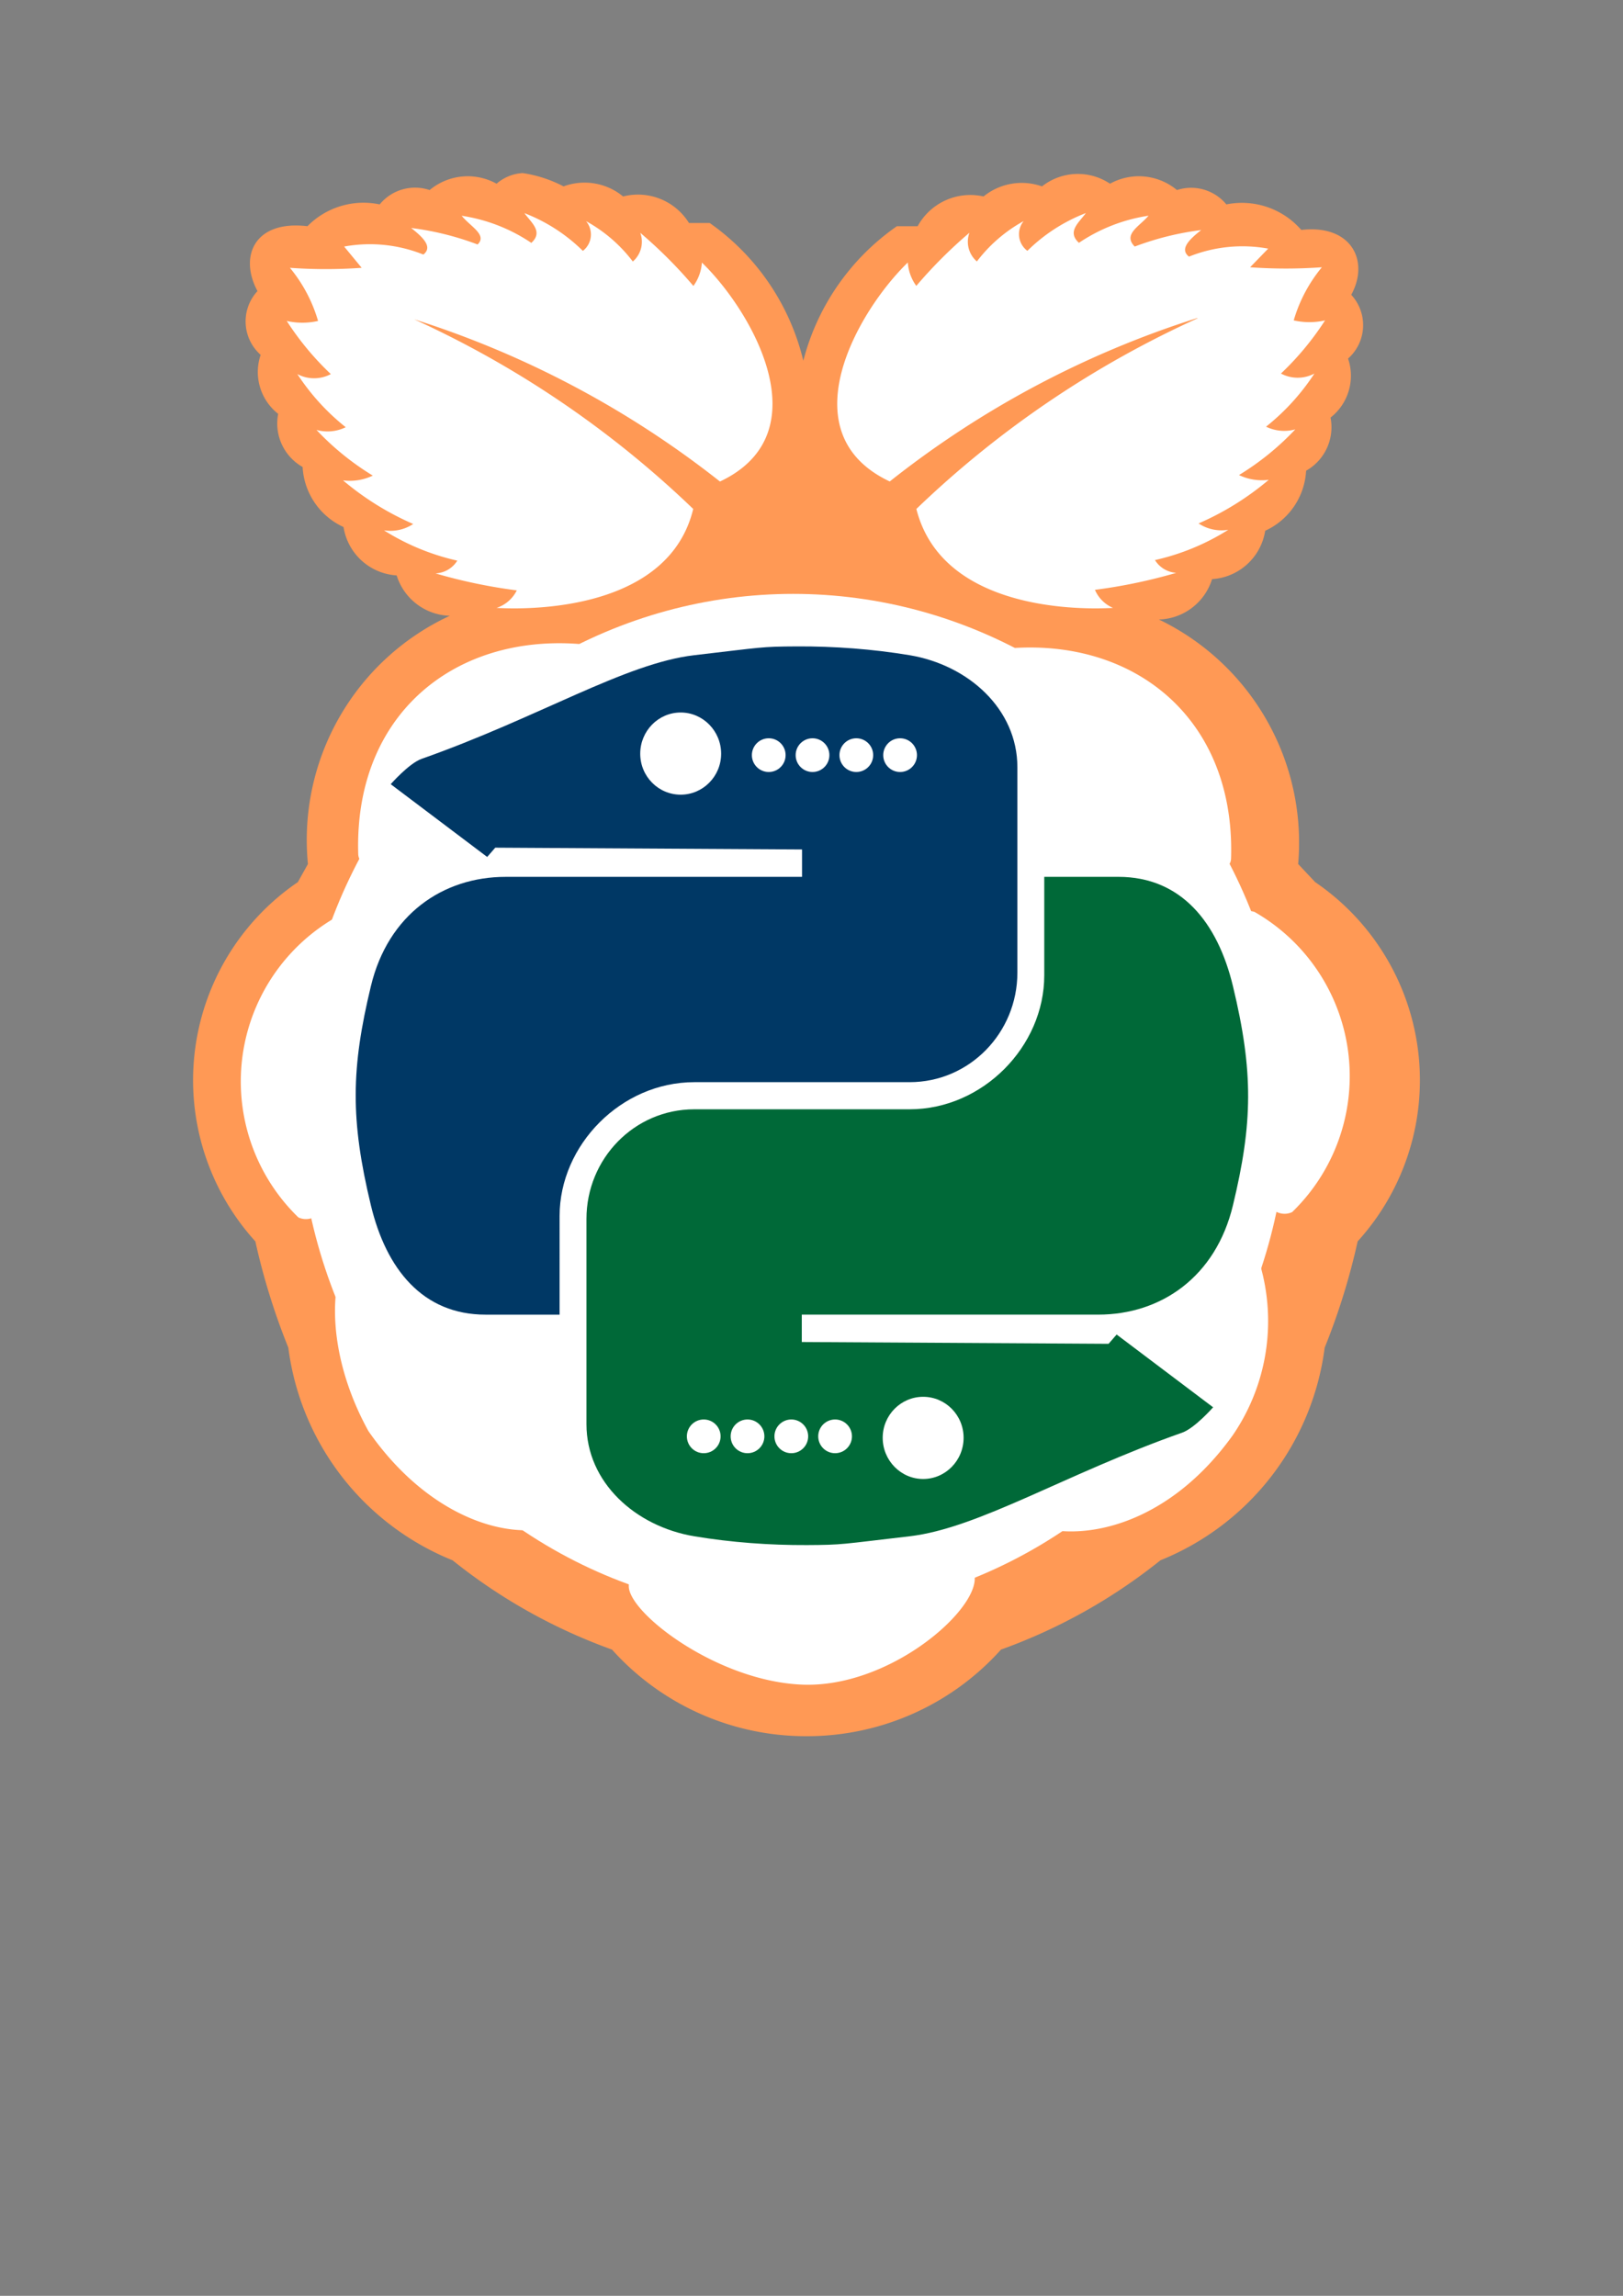 <?xml version="1.0" encoding="UTF-8" standalone="no"?>
<svg
   xmlns:osb="http://www.openswatchbook.org/uri/2009/osb"
   xmlns:dc="http://purl.org/dc/elements/1.1/"
   xmlns:cc="http://creativecommons.org/ns#"
   xmlns:rdf="http://www.w3.org/1999/02/22-rdf-syntax-ns#"
   xmlns:svg="http://www.w3.org/2000/svg"
   xmlns="http://www.w3.org/2000/svg"
   xmlns:xlink="http://www.w3.org/1999/xlink"
   height="297mm"
   width="210mm"
   id="svg2"
   version="1.0">
  <rect width="100%" height="100%" fill="#808080" stroke="none"/>
  <defs
     id="defs4">
    <linearGradient
       id="linearGradient1712">
      <stop
         id="stop1708"
         offset="0"
         style="stop-color:#006938;stop-opacity:1" />
      <stop
         id="stop1710"
         offset="1"
         style="stop-color:#7fb49b;stop-opacity:1" />
    </linearGradient>
    <linearGradient
       id="linearGradient1340">
      <stop
         id="stop1336"
         offset="0"
         style="stop-color:#00b5d1;stop-opacity:1" />
      <stop
         id="stop1338"
         offset="1"
         style="stop-color:#003865;stop-opacity:1" />
    </linearGradient>
    <linearGradient
       id="linearGradient4689">
      <stop
         id="stop1045"
         offset="0"
         style="stop-color:#5a9fd4;stop-opacity:1;" />
      <stop
         id="stop1047"
         offset="1"
         style="stop-color:#306998;stop-opacity:1;" />
    </linearGradient>
    <linearGradient
       id="linearGradient2795">
      <stop
         id="stop2797"
         offset="0"
         style="stop-color:#b8b8b8;stop-opacity:0.498;" />
      <stop
         id="stop2799"
         offset="1"
         style="stop-color:#7f7f7f;stop-opacity:0;" />
    </linearGradient>
    <linearGradient
       id="linearGradient2787">
      <stop
         id="stop2789"
         offset="0"
         style="stop-color:#7f7f7f;stop-opacity:0.5;" />
      <stop
         id="stop2791"
         offset="1"
         style="stop-color:#7f7f7f;stop-opacity:0;" />
    </linearGradient>
    <linearGradient
       id="linearGradient3676">
      <stop
         id="stop3678"
         offset="0"
         style="stop-color:#b2b2b2;stop-opacity:0.5;" />
      <stop
         id="stop3680"
         offset="1"
         style="stop-color:#b3b3b3;stop-opacity:0;" />
    </linearGradient>
    <linearGradient
       id="linearGradient3236">
      <stop
         id="stop3244"
         offset="0"
         style="stop-color:#f4f4f4;stop-opacity:1" />
      <stop
         id="stop3240"
         offset="1"
         style="stop-color:white;stop-opacity:1" />
    </linearGradient>
    <linearGradient
       id="linearGradient4671">
      <stop
         id="stop4673"
         offset="0"
         style="stop-color:#ffd43b;stop-opacity:1;" />
      <stop
         id="stop4675"
         offset="1"
         style="stop-color:#ffe873;stop-opacity:1" />
    </linearGradient>
    <linearGradient
       osb:paint="gradient"
       id="glasg">
      <stop
         id="stop4691"
         offset="0"
         style="stop-color:#5a9fd4;stop-opacity:1;" />
      <stop
         id="stop4693"
         offset="1"
         style="stop-color:#306998;stop-opacity:1;" />
    </linearGradient>
    <linearGradient
       gradientTransform="translate(100.27,99.611)"
       gradientUnits="userSpaceOnUse"
       xlink:href="#linearGradient4671"
       id="linearGradient2987"
       y2="144.757"
       x2="-65.309"
       y1="144.757"
       x1="224.24" />
    <linearGradient
       gradientTransform="translate(100.27,99.611)"
       gradientUnits="userSpaceOnUse"
       xlink:href="#glasg"
       id="linearGradient2990"
       y2="76.313"
       x2="26.67"
       y1="77.476"
       x1="172.942" />
    <linearGradient
       y2="76.313"
       x2="26.67"
       y1="77.476"
       x1="172.942"
       gradientTransform="translate(100.27,99.611)"
       gradientUnits="userSpaceOnUse"
       id="linearGradient2587"
       xlink:href="#glasg" />
    <linearGradient
       y2="144.757"
       x2="-65.309"
       y1="144.757"
       x1="224.24"
       gradientTransform="translate(100.27,99.611)"
       gradientUnits="userSpaceOnUse"
       id="linearGradient2589"
       xlink:href="#linearGradient4671" />
    <linearGradient
       y2="76.313"
       x2="26.67"
       y1="77.476"
       x1="172.942"
       gradientTransform="translate(100.27,99.611)"
       gradientUnits="userSpaceOnUse"
       id="linearGradient2248"
       xlink:href="#glasg" />
    <linearGradient
       y2="144.757"
       x2="-65.309"
       y1="144.757"
       x1="224.24"
       gradientTransform="translate(100.27,99.611)"
       gradientUnits="userSpaceOnUse"
       id="linearGradient2250"
       xlink:href="#linearGradient4671" />
    <linearGradient
       y2="144.757"
       x2="-65.309"
       y1="144.757"
       x1="224.24"
       gradientTransform="matrix(0.563,0,0,0.568,-11.597,-7.61)"
       gradientUnits="userSpaceOnUse"
       id="linearGradient2255"
       xlink:href="#linearGradient4671" />
    <linearGradient
       y2="76.313"
       x2="26.67"
       y1="76.176"
       x1="172.942"
       gradientTransform="matrix(0.563,0,0,0.568,-11.597,-7.61)"
       gradientUnits="userSpaceOnUse"
       id="linearGradient2258"
       xlink:href="#glasg" />
    <radialGradient
       gradientUnits="userSpaceOnUse"
       gradientTransform="matrix(1,0,0,0.178,0,108.743)"
       r="29.037"
       fy="132.286"
       fx="61.519"
       cy="132.286"
       cx="61.519"
       id="radialGradient2801"
       xlink:href="#linearGradient2795" />
  </defs>
  <g
     transform="matrix(29.865,0,0,29.865,-146.211,-448.109)"
     id="g3970">
    <path
       style="fill:#ff9955"
       d="m 13.453,17.838 a 0.714,0.714 0 0 0 -0.426,0.174 0.975,0.975 0 0 0 -1.096,0.104 0.748,0.748 0 0 0 -0.818,0.235 1.288,1.288 0 0 0 -1.183,0.357 C 9.06,18.604 8.807,19.204 9.112,19.77 a 0.731,0.731 0 0 0 0.052,1.044 0.87,0.87 0 0 0 0.287,0.966 0.818,0.818 0 0 0 0.4,0.87 1.149,1.149 0 0 0 0.67,0.983 0.94,0.94 0 0 0 0.87,0.792 0.94,0.94 0 0 0 0.87,0.661 4.046,4.046 0 0 0 -2.323,4.064 l -0.165,0.296 a 3.924,3.924 0 0 0 -0.696,5.882 11.008,11.008 0 0 0 0.54,1.74 4.351,4.351 0 0 0 2.689,3.481 9.067,9.067 0 0 0 2.611,1.462 4.264,4.264 0 0 0 3.159,1.418 h 0.052 a 4.264,4.264 0 0 0 3.159,-1.418 9.067,9.067 0 0 0 2.611,-1.462 4.351,4.351 0 0 0 2.689,-3.481 11.008,11.008 0 0 0 0.54,-1.74 3.924,3.924 0 0 0 -0.696,-5.882 L 26.153,29.15 a 4.055,4.055 0 0 0 -2.28,-4.003 0.94,0.94 0 0 0 0.87,-0.661 0.94,0.94 0 0 0 0.87,-0.792 1.149,1.149 0 0 0 0.67,-0.983 0.818,0.818 0 0 0 0.4,-0.87 0.87,0.87 0 0 0 0.287,-0.966 0.731,0.731 0 0 0 0.052,-1.044 c 0.305,-0.557 0,-1.157 -0.818,-1.062 a 1.288,1.288 0 0 0 -1.227,-0.418 0.748,0.748 0 0 0 -0.809,-0.235 0.975,0.975 0 0 0 -1.096,-0.104 0.948,0.948 0 0 0 -1.114,0.044 0.992,0.992 0 0 0 -0.957,0.165 0.983,0.983 0 0 0 -1.079,0.487 h -0.34 A 3.855,3.855 0 0 0 18.05,20.91 3.855,3.855 0 0 0 16.518,18.656 h -0.34 a 0.983,0.983 0 0 0 -1.079,-0.435 0.992,0.992 0 0 0 -0.975,-0.165 2.115,2.115 0 0 0 -0.67,-0.218 z"
       id="path3964" />
    <path
       style="fill:#ffffff"
       d="m 11.635,20.213 a 16.42,16.42 0 0 1 4.612,3.124 c -0.383,1.584 -2.463,1.662 -3.22,1.62 a 0.566,0.566 0 0 0 0.331,-0.287 8.702,8.702 0 0 1 -1.331,-0.278 0.444,0.444 0 0 0 0.357,-0.209 3.82,3.82 0 0 1 -1.201,-0.496 0.679,0.679 0 0 0 0.479,-0.104 4.647,4.647 0 0 1 -1.149,-0.714 0.87,0.87 0 0 0 0.487,-0.078 4.429,4.429 0 0 1 -0.922,-0.748 0.679,0.679 0 0 0 0.479,-0.044 3.69,3.69 0 0 1 -0.792,-0.87 0.583,0.583 0 0 0 0.548,0 4.699,4.699 0 0 1 -0.722,-0.87 1.157,1.157 0 0 0 0.513,0 2.428,2.428 0 0 0 -0.461,-0.87 8.188,8.188 0 0 0 1.175,0 l -0.287,-0.348 a 2.349,2.349 0 0 1 1.297,0.131 c 0.157,-0.122 0,-0.278 -0.2,-0.435 a 4.716,4.716 0 0 1 1.088,0.27 c 0.165,-0.157 -0.122,-0.296 -0.26,-0.47 a 2.776,2.776 0 0 1 1.14,0.444 c 0.2,-0.183 0,-0.33 -0.113,-0.487 a 2.785,2.785 0 0 1 0.957,0.618 0.339,0.339 0 0 0 0.052,-0.487 2.428,2.428 0 0 1 0.766,0.661 0.426,0.426 0 0 0 0.122,-0.47 7.605,7.605 0 0 1 0.87,0.87 0.731,0.731 0 0 0 0.139,-0.383 c 0.818,0.792 1.975,2.793 0.296,3.585 a 15.768,15.768 0 0 0 -5.056,-2.671 z m 12.878,0 a 16.42,16.42 0 0 0 -4.612,3.124 c 0.4,1.584 2.463,1.662 3.22,1.62 a 0.566,0.566 0 0 1 -0.296,-0.296 8.702,8.702 0 0 0 1.331,-0.278 0.444,0.444 0 0 1 -0.348,-0.209 3.82,3.82 0 0 0 1.201,-0.496 0.679,0.679 0 0 1 -0.487,-0.104 4.647,4.647 0 0 0 1.149,-0.714 0.87,0.87 0 0 1 -0.487,-0.078 4.429,4.429 0 0 0 0.922,-0.748 0.679,0.679 0 0 1 -0.479,-0.044 3.69,3.69 0 0 0 0.792,-0.87 0.583,0.583 0 0 1 -0.548,0 4.699,4.699 0 0 0 0.722,-0.87 1.157,1.157 0 0 1 -0.513,0 2.428,2.428 0 0 1 0.461,-0.87 8.188,8.188 0 0 1 -1.175,0 l 0.296,-0.305 a 2.349,2.349 0 0 0 -1.297,0.131 c -0.157,-0.122 0,-0.278 0.2,-0.435 a 4.716,4.716 0 0 0 -1.088,0.27 c -0.2,-0.2 0.078,-0.33 0.226,-0.505 a 2.776,2.776 0 0 0 -1.14,0.444 c -0.2,-0.183 0,-0.33 0.113,-0.487 a 2.785,2.785 0 0 0 -0.957,0.618 0.339,0.339 0 0 1 -0.061,-0.487 2.428,2.428 0 0 0 -0.766,0.661 0.426,0.426 0 0 1 -0.122,-0.47 7.605,7.605 0 0 0 -0.87,0.87 0.731,0.731 0 0 1 -0.139,-0.383 c -0.818,0.792 -1.975,2.793 -0.296,3.585 a 15.75,15.75 0 0 1 5.021,-2.671 z"
       id="path3966" />
    <path
       style="fill:#ffffff"
       d="m 21.015,36.372 a 2.802,2.802 0 0 1 -2.889,2.698 2.802,2.802 0 0 1 -2.924,-2.671 2.802,2.802 0 0 1 2.889,-2.698 2.802,2.802 0 0 1 2.924,2.671 z M 16.42,28.715 a 2.863,2.863 0 0 1 0.487,3.994 2.889,2.889 0 0 1 -3.881,1.14 2.863,2.863 0 0 1 -0.487,-3.994 2.889,2.889 0 0 1 3.881,-1.14 z m 3.255,-0.148 a 2.863,2.863 0 0 0 -0.487,3.994 2.889,2.889 0 0 0 3.881,1.14 2.863,2.863 0 0 0 0.487,-3.994 2.889,2.889 0 0 0 -3.881,-1.14 z M 10.4,30.02 c 1.305,-0.348 0.435,5.386 -0.618,4.916 A 3.098,3.098 0 0 1 10.4,30.02 Z m 15.036,-0.087 c -1.305,-0.348 -0.435,5.386 0.618,4.916 a 3.098,3.098 0 0 0 -0.618,-4.916 z m -4.42,-4.263 c 2.245,-0.383 4.116,0.957 4.038,3.394 -0.07,0.957 -4.838,-3.263 -4.038,-3.394 z M 14.8,25.6 c -2.245,-0.383 -4.116,0.957 -4.038,3.394 0.07,0.93 4.864,-3.254 4.038,-3.394 z m 3.23,-0.565 c -1.34,0 -2.6,0.992 -2.6,1.592 0,0.6 1.062,1.47 2.6,1.488 1.538,0.018 2.6,-0.592 2.6,-1.34 0,-0.748 -1.47,-1.74 -2.654,-1.74 z m 0.087,14.87 c 1.166,-0.052 2.732,0.374 2.74,0.94 0.008,0.566 -1.418,1.793 -2.82,1.74 -1.402,-0.053 -2.863,-1.183 -2.845,-1.62 0,-0.635 1.74,-1.13 2.924,-1.096 z M 13.8,36.545 c 0.87,1 1.2,2.767 0.513,3.28 -0.687,0.513 -2.254,0.235 -3.385,-1.392 -0.757,-1.375 -0.66,-2.758 -0.122,-3.194 0.8,-0.487 2.045,0.174 3.002,1.28 z m 8.468,-0.32 c -0.87,1.053 -1.4,2.976 -0.748,3.594 0.627,0.48 2.315,0.418 3.56,-1.314 a 3.307,3.307 0 0 0 0.087,-3.611 c -0.766,-0.592 -1.87,0.165 -2.898,1.33 z"
       id="path3968" />
  </g>
  <ellipse
     ry="249.223"
     rx="241.866"
     cy="539.599"
     cx="387.883"
     id="path4828"
     style="fill:#ffffff;fill-opacity:1;stroke:none;stroke-width:6.348" />
  <g
     transform="matrix(3.932,0,0,3.932,-77.986,513.393)"
     id="g4826">
    <rect
       style="fill:#ffffff"
       id="rect3988"
       width="41.679"
       height="15.485"
       x="95.495"
       y="-44.288" />
    <rect
       style="fill:#ffffff"
       id="rect3990"
       width="37.395"
       height="17.627"
       x="103.567"
       y="39.398" />
    <g
       id="g3986"
       transform="translate(59.548,-67.241)">
      <path
         d="m 59.444,17.053 c -4.584,0.021 -4.219,0.1 -12.812,1.094 -8.594,0.994 -19.367,7.762 -33.908,12.889 -1.562,0.551 -3.844,3.15 -3.844,3.15 l 11.998,9.049 1.004,-1.154 38.156,0.223 v 3.406 h -26.812 -10.062 c -7.792,0 -14.616,4.684 -16.75,13.594 -2.462,10.213 -2.571,16.586 0,27.25 1.906,7.938 6.458,13.594 14.25,13.594 h 9.219 V 87.897 c 0,-8.85 7.657,-16.656 16.75,-16.656 h 26.781 c 7.455,0 13.406,-6.138 13.406,-13.625 v -25.531 c 0,-7.266 -6.13,-12.725 -13.406,-13.938 -4.606,-0.767 -9.385,-1.115 -13.969,-1.094 z m -14.5,8.219 c 2.77,0 5.031,2.299 5.031,5.125 -2e-6,2.816 -2.262,5.094 -5.031,5.094 -2.779,-2e-6 -5.031,-2.277 -5.031,-5.094 -10e-7,-2.826 2.252,-5.125 5.031,-5.125 z m 10.953,3.205 c 1.158,5.86e-4 2.096,0.94 2.096,2.098 -5.85e-4,1.157 -0.939,2.095 -2.096,2.096 -1.158,4.93e-4 -2.097,-0.938 -2.098,-2.096 -4.93e-4,-1.159 0.939,-2.098 2.098,-2.098 z m 5.445,0 c 1.158,5.86e-4 2.096,0.94 2.096,2.098 -5.85e-4,1.157 -0.939,2.095 -2.096,2.096 -1.158,4.93e-4 -2.097,-0.938 -2.098,-2.096 -4.93e-4,-1.159 0.939,-2.098 2.098,-2.098 z m 5.445,0 c 1.159,-4.93e-4 2.098,0.939 2.098,2.098 -5.86e-4,1.158 -0.94,2.096 -2.098,2.096 -1.157,-5.85e-4 -2.095,-0.939 -2.096,-2.096 -4.93e-4,-1.158 0.938,-2.097 2.096,-2.098 z m 5.445,0 c 1.159,-4.93e-4 2.098,0.939 2.098,2.098 -5.86e-4,1.158 -0.94,2.096 -2.098,2.096 -1.157,-5.85e-4 -2.095,-0.939 -2.096,-2.096 -4.93e-4,-1.158 0.938,-2.097 2.096,-2.098 z"
         style="fill:#003865;fill-opacity:1"
         id="path1948" />
      <path
         d="m 60.6,128.803 c 4.584,-0.021 4.219,-0.1 12.812,-1.094 8.594,-0.994 19.367,-7.762 33.908,-12.889 1.562,-0.551 3.844,-3.15 3.844,-3.15 l -11.998,-9.049 -1.004,1.154 -38.156,-0.223 v -3.406 h 26.812 10.062 c 7.792,0 14.616,-4.684 16.75,-13.594 2.462,-10.213 2.571,-16.586 0,-27.25 -1.906,-7.938 -6.458,-13.594 -14.25,-13.594 H 90.163 v 12.25 c 0,8.85 -7.657,16.656 -16.75,16.656 H 46.632 c -7.455,0 -13.406,6.138 -13.406,13.625 v 25.531 c 0,7.266 6.13,12.725 13.406,13.938 4.606,0.767 9.385,1.115 13.969,1.094 z m 14.5,-8.219 c -2.77,0 -5.031,-2.299 -5.031,-5.125 2e-6,-2.816 2.262,-5.094 5.031,-5.094 2.779,0 5.031,2.277 5.031,5.094 10e-7,2.826 -2.252,5.125 -5.031,5.125 z m -10.953,-3.205 c -1.158,-5.9e-4 -2.096,-0.94 -2.096,-2.098 5.87e-4,-1.157 0.939,-2.095 2.096,-2.096 1.158,-4.9e-4 2.097,0.938 2.098,2.096 4.9e-4,1.159 -0.939,2.098 -2.098,2.098 z m -5.445,0 c -1.158,-5.9e-4 -2.096,-0.94 -2.096,-2.098 5.87e-4,-1.157 0.939,-2.095 2.096,-2.096 1.158,-4.9e-4 2.097,0.938 2.098,2.096 4.9e-4,1.159 -0.939,2.098 -2.098,2.098 z m -5.445,0 c -1.159,4.9e-4 -2.098,-0.939 -2.098,-2.098 5.88e-4,-1.158 0.94,-2.096 2.098,-2.096 1.157,5.8e-4 2.095,0.939 2.096,2.096 4.89e-4,1.158 -0.938,2.097 -2.096,2.098 z m -5.445,0 c -1.159,4.9e-4 -2.098,-0.939 -2.098,-2.098 5.88e-4,-1.158 0.94,-2.096 2.098,-2.096 1.157,5.8e-4 2.095,0.939 2.096,2.096 4.89e-4,1.158 -0.938,2.097 -2.096,2.098 z"
         style="fill:#006938;fill-opacity:1"
         id="path1948-1" />
    </g>
  </g>
</svg>
